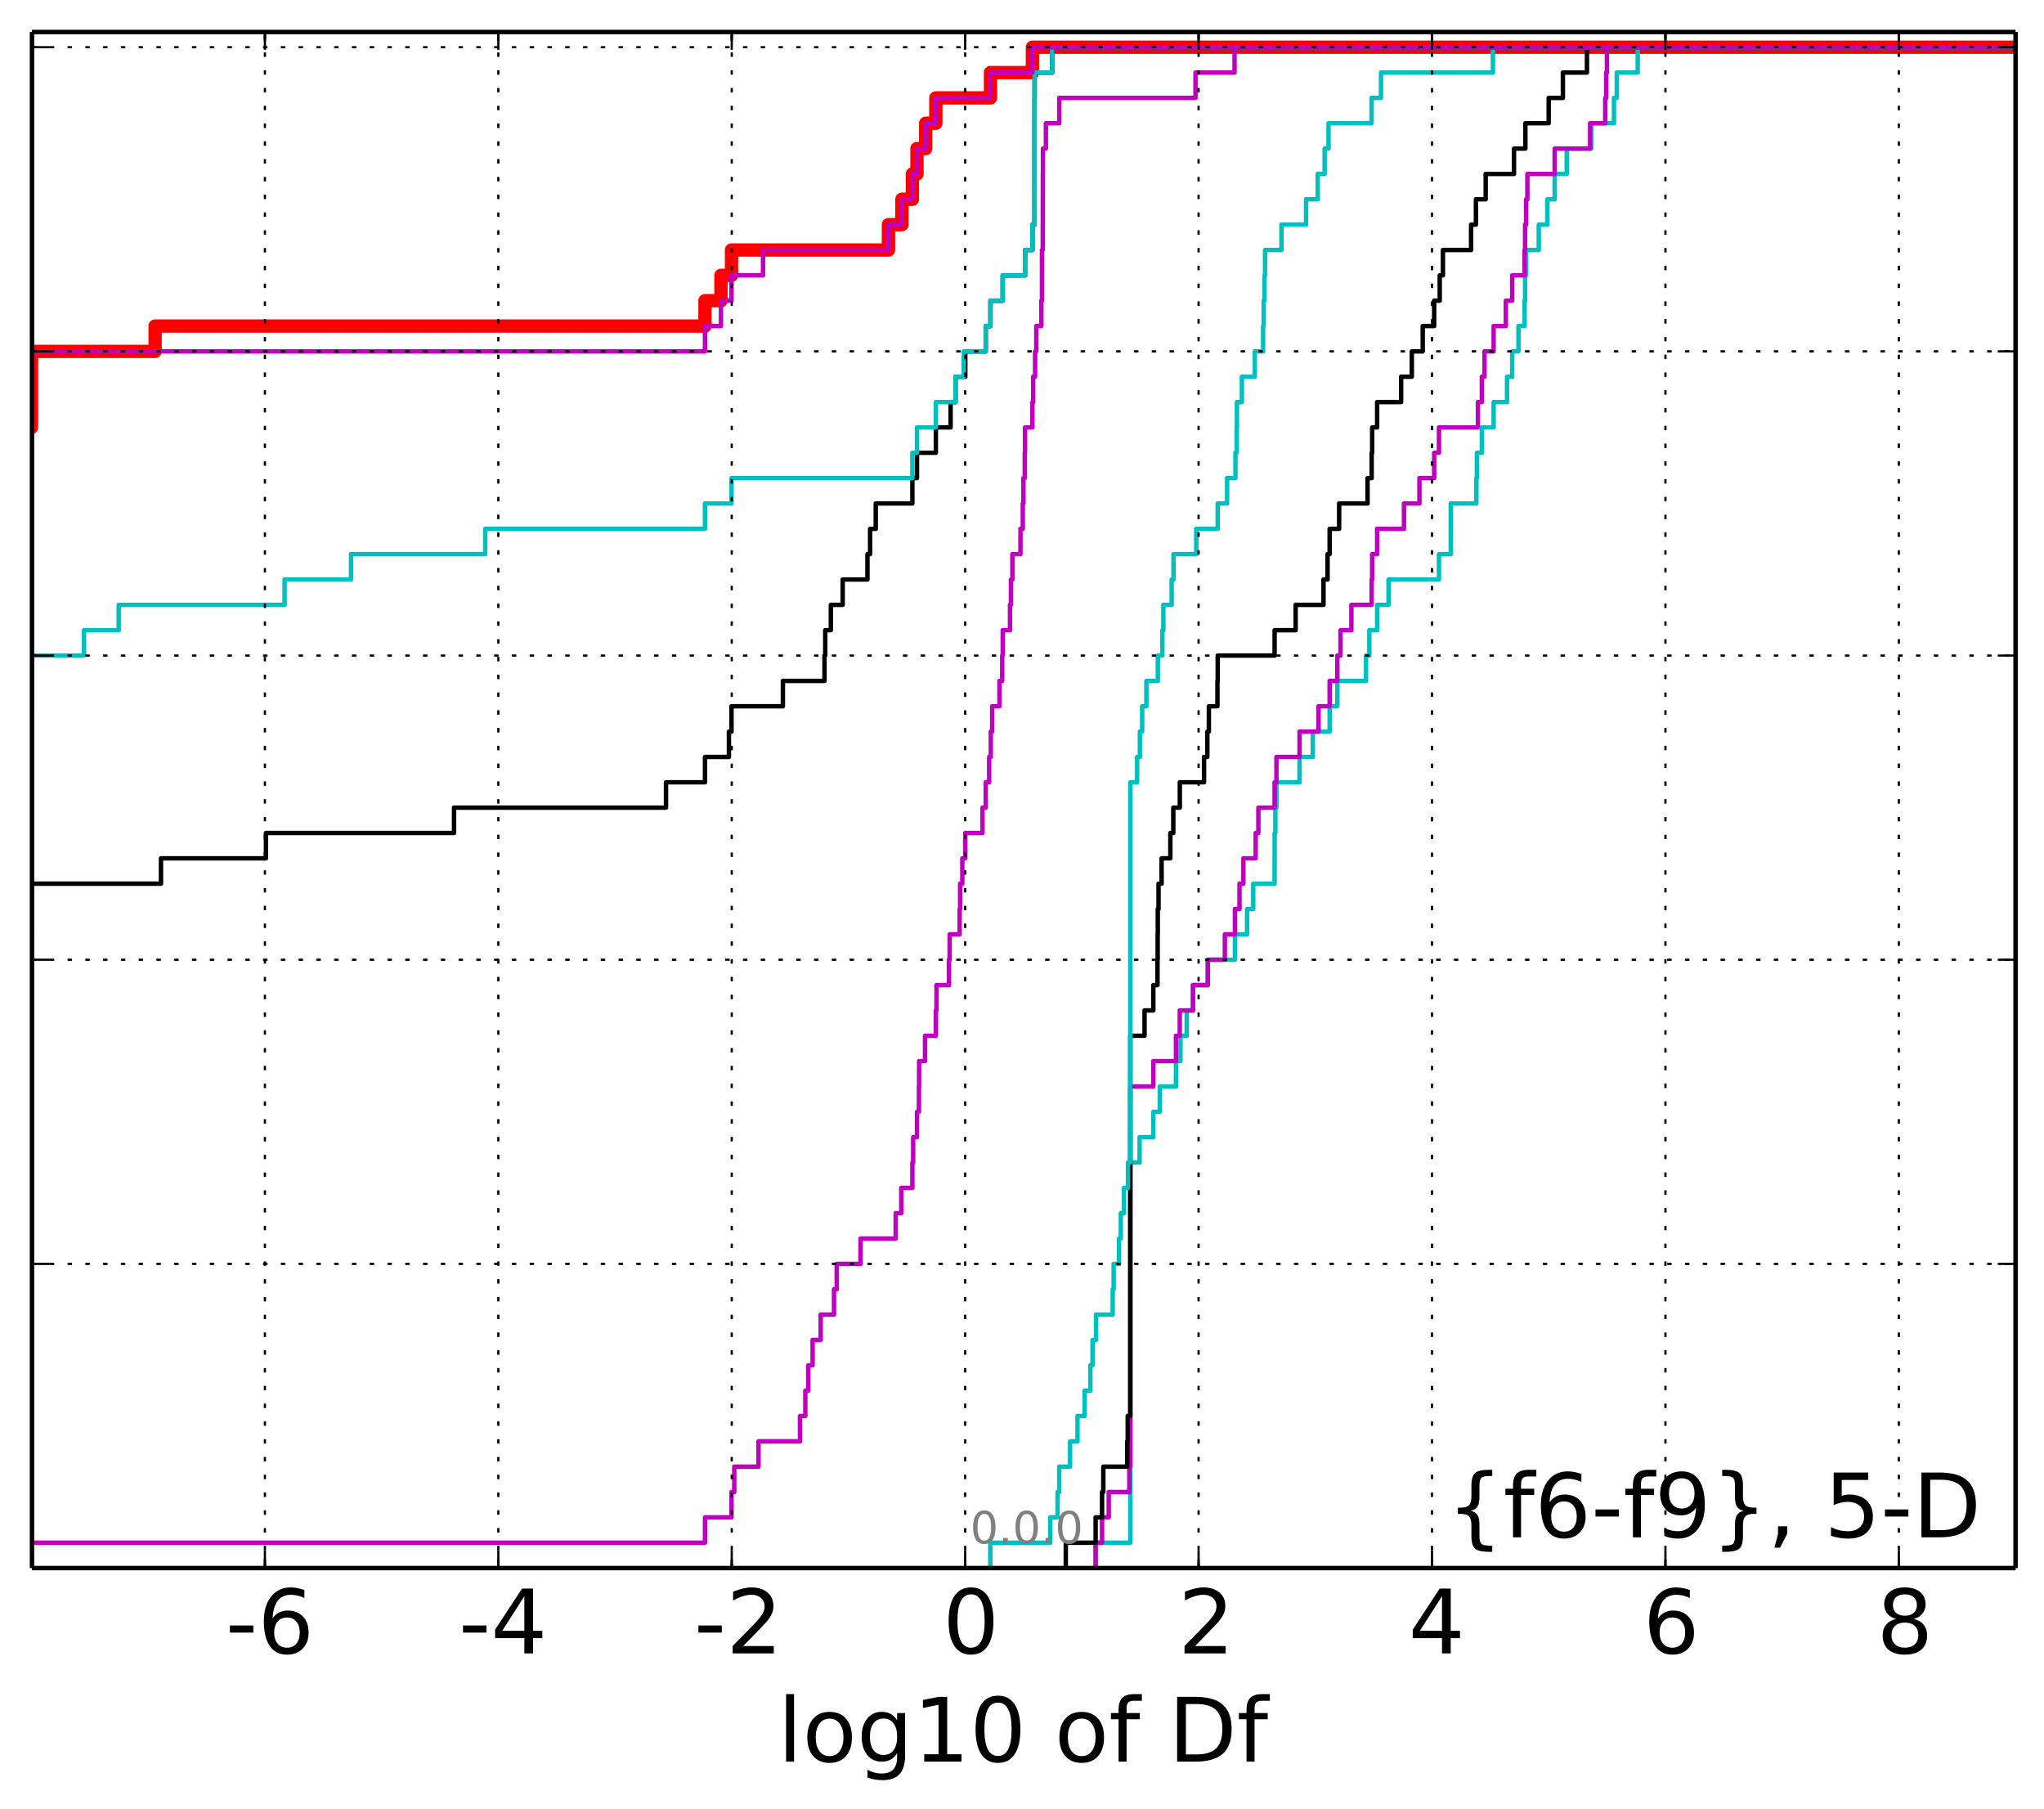 <?xml version="1.0" encoding="utf-8" standalone="no"?>
<!DOCTYPE svg PUBLIC "-//W3C//DTD SVG 1.1//EN"
  "http://www.w3.org/Graphics/SVG/1.1/DTD/svg11.dtd">
<!-- Created with matplotlib (http://matplotlib.org/) -->
<svg height="407pt" version="1.1" viewBox="0 0 460 407" width="460pt" xmlns="http://www.w3.org/2000/svg" xmlns:xlink="http://www.w3.org/1999/xlink">
 <defs>
  <style type="text/css">
*{stroke-linecap:butt;stroke-linejoin:round;}
  </style>
 </defs>
 <g id="figure_1">
  <g id="patch_1">
   <path d="
M0 407.712
L460.8 407.712
L460.8 0
L0 0
z
" style="fill:#ffffff;"/>
  </g>
  <g id="axes_1">
   <g id="patch_2">
    <path d="
M7.2 352.8
L453.6 352.8
L453.6 7.2
L7.2 7.2
z
" style="fill:#ffffff;"/>
   </g>
   <g id="line2d_1">
    <path clip-path="url(#p99b4b0da67)" d="
M-154.405 352.8
M-1 96.166
L7.087 96.166
L7.087 90.463
L7.087 90.463
L7.087 84.76
L7.087 84.76
L7.087 79.057
L34.908 79.057
L34.908 73.355
L158.658 73.355
L158.658 67.651
L162.252 67.651
L162.252 61.949
L164.627 61.949
L164.627 56.245
L199.948 56.245
L199.948 50.543
L202.973 50.543
L202.973 44.84
L205.332 44.84
L205.332 39.137
L206.368 39.137
L206.368 33.434
L208.325 33.434
L208.325 27.731
L210.611 27.731
L210.611 22.028
L222.906 22.028
L222.906 16.325
L232.345 16.325
L232.345 10.622
L232.345 10.622
L232.345 10.622
L453.6 10.622" style="fill:none;stroke:#ff0000;stroke-linecap:square;stroke-width:3.0;"/>
   </g>
   <g id="line2d_2">
    <path clip-path="url(#p99b4b0da67)" d="
M246.569 352.8
L246.569 347.097
L254.375 347.097
L254.375 341.394
L254.375 341.394
L254.375 335.691
L254.375 335.691
L254.375 329.988
L254.375 329.988
L254.375 324.285
L254.375 324.285
L254.375 318.582
L254.375 318.582
L254.375 312.879
L254.375 312.879
L254.375 307.176
L254.375 307.176
L254.375 301.473
L254.375 301.473
L254.375 295.77
L254.375 295.77
L254.375 290.067
L254.375 290.067
L254.375 284.364
L254.375 284.364
L254.375 278.661
L254.375 278.661
L254.375 272.958
L254.375 272.958
L254.375 267.255
L254.375 267.255
L254.375 261.552
L256.467 261.552
L256.467 255.85
L259.556 255.85
L259.556 250.147
L261.013 250.147
L261.013 244.444
L264.65 244.444
L264.65 238.741
L265.664 238.741
L265.664 233.038
L267.068 233.038
L267.068 227.335
L268.479 227.335
L268.479 221.632
L271.82 221.632
L271.82 215.929
L277.92 215.929
L277.92 210.226
L280.655 210.226
L280.655 204.523
L282.042 204.523
L282.042 198.82
L286.849 198.82
L286.849 193.117
L286.856 193.117
L286.856 187.414
L287.022 187.414
L287.022 181.711
L287.259 181.711
L287.259 176.008
L292.464 176.008
L292.464 170.305
L295.454 170.305
L295.454 164.602
L299.235 164.602
L299.235 158.899
L300.971 158.899
L300.971 153.196
L307.42 153.196
L307.42 147.493
L308.165 147.493
L308.165 141.79
L309.924 141.79
L309.924 136.087
L312.49 136.087
L312.49 130.384
L323.837 130.384
L323.837 124.681
L326.488 124.681
L326.488 118.978
L326.5 118.978
L326.5 113.275
L332.26 113.275
L332.26 107.572
L332.364 107.572
L332.364 101.869
L333.489 101.869
L333.489 96.166
L336.14 96.166
L336.14 90.463
L339.159 90.463
L339.159 84.76
L340.322 84.76
L340.322 79.057
L341.732 79.057
L341.732 73.355
L343.112 73.355
L343.112 67.651
L343.219 67.651
L343.219 61.949
L343.446 61.949
L343.446 56.245
L346.3 56.245
L346.3 50.543
L348.22 50.543
L348.22 44.84
L349.879 44.84
L349.879 39.137
L352.588 39.137
L352.588 33.434
L358.088 33.434
L358.088 27.731
L363.22 27.731
L363.22 22.028
L363.861 22.028
L363.861 16.325
L368.564 16.325
L368.564 10.622
L368.564 10.622
L368.564 10.622
L453.6 10.622" style="fill:none;stroke:#00bfbf;stroke-linecap:square;"/>
   </g>
   <g id="line2d_3">
    <path clip-path="url(#p99b4b0da67)" d="
M246.569 352.8
L246.569 347.097
L248.017 347.097
L248.017 341.394
L249.517 341.394
L249.517 335.691
L254.155 335.691
L254.155 329.988
L254.375 329.988
L254.375 324.285
L254.375 324.285
L254.375 318.582
L254.375 318.582
L254.375 312.879
L254.375 312.879
L254.375 307.176
L254.375 307.176
L254.375 301.473
L254.375 301.473
L254.375 295.77
L254.375 295.77
L254.375 290.067
L254.375 290.067
L254.375 284.364
L254.375 284.364
L254.375 278.661
L254.375 278.661
L254.375 272.958
L254.375 272.958
L254.375 267.255
L254.375 267.255
L254.375 261.552
L254.375 261.552
L254.375 255.85
L254.375 255.85
L254.375 250.147
L254.375 250.147
L254.375 244.444
L259.556 244.444
L259.556 238.741
L264.65 238.741
L264.65 233.038
L265.505 233.038
L265.505 227.335
L268.479 227.335
L268.479 221.632
L271.82 221.632
L271.82 215.929
L275.65 215.929
L275.65 210.226
L277.92 210.226
L277.92 204.523
L278.947 204.523
L278.947 198.82
L279.824 198.82
L279.824 193.117
L282.588 193.117
L282.588 187.414
L283.194 187.414
L283.194 181.711
L286.849 181.711
L286.849 176.008
L287.259 176.008
L287.259 170.305
L292.462 170.305
L292.462 164.602
L296.738 164.602
L296.738 158.899
L299.235 158.899
L299.235 153.196
L300.971 153.196
L300.971 147.493
L301.683 147.493
L301.683 141.79
L304.131 141.79
L304.131 136.087
L308.694 136.087
L308.694 130.384
L308.806 130.384
L308.806 124.681
L309.924 124.681
L309.924 118.978
L315.97 118.978
L315.97 113.275
L319.441 113.275
L319.441 107.572
L322.76 107.572
L322.76 101.869
L323.837 101.869
L323.837 96.166
L332.607 96.166
L332.607 90.463
L333.489 90.463
L333.489 84.76
L334.091 84.76
L334.091 79.057
L336.14 79.057
L336.14 73.355
L338.889 73.355
L338.889 67.651
L340.322 67.651
L340.322 61.949
L343.112 61.949
L343.112 56.245
L343.219 56.245
L343.219 50.543
L343.446 50.543
L343.446 44.84
L343.734 44.84
L343.734 39.137
L349.879 39.137
L349.879 33.434
L357.854 33.434
L357.854 27.731
L361.256 27.731
L361.256 22.028
L361.476 22.028
L361.476 16.325
L361.636 16.325
L361.636 10.622
L361.636 10.622
L361.636 10.622
L453.6 10.622" style="fill:none;stroke:#bf00bf;stroke-linecap:square;"/>
   </g>
   <g id="line2d_4">
    <path clip-path="url(#p99b4b0da67)" d="
M239.853 352.8
L239.853 347.097
L246.569 347.097
L246.569 341.394
L248.017 341.394
L248.017 335.691
L248.304 335.691
L248.304 329.988
L253.686 329.988
L253.686 324.285
L253.795 324.285
L253.795 318.582
L254.375 318.582
L254.375 312.879
L254.375 312.879
L254.375 307.176
L254.375 307.176
L254.375 301.473
L254.375 301.473
L254.375 295.77
L254.375 295.77
L254.375 290.067
L254.375 290.067
L254.375 284.364
L254.375 284.364
L254.375 278.661
L254.375 278.661
L254.375 272.958
L254.375 272.958
L254.375 267.255
L254.375 267.255
L254.375 261.552
L254.375 261.552
L254.375 255.85
L254.375 255.85
L254.375 250.147
L254.375 250.147
L254.375 244.444
L254.375 244.444
L254.375 238.741
L254.375 238.741
L254.375 233.038
L257.58 233.038
L257.58 227.335
L259.556 227.335
L259.556 221.632
L260.494 221.632
L260.494 215.929
L260.532 215.929
L260.532 210.226
L260.558 210.226
L260.558 204.523
L260.728 204.523
L260.728 198.82
L261.418 198.82
L261.418 193.117
L263.386 193.117
L263.386 187.414
L264.05 187.414
L264.05 181.711
L265.518 181.711
L265.518 176.008
L270.97 176.008
L270.97 170.305
L271.711 170.305
L271.711 164.602
L272.055 164.602
L272.055 158.899
L273.984 158.899
L273.984 153.196
L274.043 153.196
L274.043 147.493
L286.849 147.493
L286.849 141.79
L291.58 141.79
L291.58 136.087
L297.851 136.087
L297.851 130.384
L298.768 130.384
L298.768 124.681
L299.235 124.681
L299.235 118.978
L301.371 118.978
L301.371 113.275
L307.766 113.275
L307.766 107.572
L308.694 107.572
L308.694 101.869
L308.806 101.869
L308.806 96.166
L309.924 96.166
L309.924 90.463
L315.324 90.463
L315.324 84.76
L317.727 84.76
L317.727 79.057
L320.185 79.057
L320.185 73.355
L322.76 73.355
L322.76 67.651
L324.009 67.651
L324.009 61.949
L324.73 61.949
L324.73 56.245
L331.066 56.245
L331.066 50.543
L332.157 50.543
L332.157 44.84
L334.353 44.84
L334.353 39.137
L340.723 39.137
L340.723 33.434
L343.287 33.434
L343.287 27.731
L348.53 27.731
L348.53 22.028
L351.73 22.028
L351.73 16.325
L357.141 16.325
L357.141 10.622
L357.141 10.622
L357.141 10.622
L453.6 10.622" style="fill:none;stroke:#000000;stroke-linecap:square;"/>
   </g>
   <g id="line2d_5">
    <path clip-path="url(#p99b4b0da67)" d="
M222.866 352.8
L222.866 347.097
L236.355 347.097
L236.355 341.394
L238.005 341.394
L238.005 335.691
L238.383 335.691
L238.383 329.988
L240.818 329.988
L240.818 324.285
L242.488 324.285
L242.488 318.582
L244.088 318.582
L244.088 312.879
L245.389 312.879
L245.389 307.176
L245.876 307.176
L245.876 301.473
L246.66 301.473
L246.66 295.77
L250.415 295.77
L250.415 290.067
L250.624 290.067
L250.624 284.364
L251.826 284.364
L251.826 278.661
L252.24 278.661
L252.24 272.958
L252.955 272.958
L252.955 267.255
L253.857 267.255
L253.857 261.552
L254.375 261.552
L254.375 255.85
L254.375 255.85
L254.375 250.147
L254.375 250.147
L254.375 244.444
L254.375 244.444
L254.375 238.741
L254.375 238.741
L254.375 233.038
L254.375 233.038
L254.375 227.335
L254.375 227.335
L254.375 221.632
L254.375 221.632
L254.375 215.929
L254.375 215.929
L254.375 210.226
L254.375 210.226
L254.375 204.523
L254.375 204.523
L254.375 198.82
L254.375 198.82
L254.375 193.117
L254.375 193.117
L254.375 187.414
L254.375 187.414
L254.375 181.711
L254.375 181.711
L254.375 176.008
L255.91 176.008
L255.91 170.305
L256.528 170.305
L256.528 164.602
L257.047 164.602
L257.047 158.899
L257.997 158.899
L257.997 153.196
L260.567 153.196
L260.567 147.493
L261.598 147.493
L261.598 141.79
L261.814 141.79
L261.814 136.087
L263.683 136.087
L263.683 130.384
L264.096 130.384
L264.096 124.681
L269.219 124.681
L269.219 118.978
L274.043 118.978
L274.043 113.275
L276.159 113.275
L276.159 107.572
L278.042 107.572
L278.042 101.869
L278.308 101.869
L278.308 96.166
L278.368 96.166
L278.368 90.463
L279.484 90.463
L279.484 84.76
L282.4 84.76
L282.4 79.057
L284.267 79.057
L284.267 73.355
L284.394 73.355
L284.394 67.651
L284.578 67.651
L284.578 61.949
L284.697 61.949
L284.697 56.245
L288.393 56.245
L288.393 50.543
L293.931 50.543
L293.931 44.84
L296.56 44.84
L296.56 39.137
L298.106 39.137
L298.106 33.434
L298.987 33.434
L298.987 27.731
L308.674 27.731
L308.674 22.028
L310.798 22.028
L310.798 16.325
L335.982 16.325
L335.982 10.622
L335.982 10.622
L335.982 10.622
L453.6 10.622" style="fill:none;stroke:#00bfbf;stroke-linecap:square;"/>
   </g>
   <g id="line2d_6">
    <path clip-path="url(#p99b4b0da67)" d="
M-3.368 352.8
M-1 347.097
L158.658 347.097
L158.658 341.394
L164.627 341.394
L164.627 335.691
L165.248 335.691
L165.248 329.988
L170.7 329.988
L170.7 324.285
L180.032 324.285
L180.032 318.582
L181.244 318.582
L181.244 312.879
L181.905 312.879
L181.905 307.176
L182.875 307.176
L182.875 301.473
L184.694 301.473
L184.694 295.77
L187.694 295.77
L187.694 290.067
L188.304 290.067
L188.304 284.364
L193.662 284.364
L193.662 278.661
L201.576 278.661
L201.576 272.958
L202.835 272.958
L202.835 267.255
L205.332 267.255
L205.332 261.552
L205.513 261.552
L205.513 255.85
L206.368 255.85
L206.368 250.147
L206.803 250.147
L206.803 244.444
L206.841 244.444
L206.841 238.741
L208.177 238.741
L208.177 233.038
L210.611 233.038
L210.611 227.335
L210.758 227.335
L210.758 221.632
L213.569 221.632
L213.569 215.929
L213.714 215.929
L213.714 210.226
L215.967 210.226
L215.967 204.523
L216.068 204.523
L216.068 198.82
L216.574 198.82
L216.574 193.117
L217.238 193.117
L217.238 187.414
L221.114 187.414
L221.114 181.711
L221.837 181.711
L221.837 176.008
L222.609 176.008
L222.609 170.305
L222.975 170.305
L222.975 164.602
L223.293 164.602
L223.293 158.899
L224.925 158.899
L224.925 153.196
L225.55 153.196
L225.55 147.493
L225.666 147.493
L225.666 141.79
L227.3 141.79
L227.3 136.087
L227.508 136.087
L227.508 130.384
L227.838 130.384
L227.838 124.681
L229.655 124.681
L229.655 118.978
L230.178 118.978
L230.178 113.275
L230.322 113.275
L230.322 107.572
L230.622 107.572
L230.622 101.869
L230.689 101.869
L230.689 96.166
L232.345 96.166
L232.345 90.463
L232.522 90.463
L232.522 84.76
L232.946 84.76
L232.946 79.057
L233.219 79.057
L233.219 73.355
L234.363 73.355
L234.363 67.651
L234.49 67.651
L234.49 61.949
L234.493 61.949
L234.493 56.245
L234.672 56.245
L234.672 50.543
L234.685 50.543
L234.685 44.84
L234.689 44.84
L234.689 39.137
L234.717 39.137
L234.717 33.434
L235.376 33.434
L235.376 27.731
L238.394 27.731
L238.394 22.028
L269.042 22.028
L269.042 16.325
L277.835 16.325
L277.835 10.622
L277.835 10.622
L277.835 10.622
L453.6 10.622" style="fill:none;stroke:#bf00bf;stroke-linecap:square;"/>
   </g>
   <g id="line2d_7">
    <path clip-path="url(#p99b4b0da67)" d="
M-154.405 352.8
M-1 210.226
L7.087 210.226
L7.087 204.523
L7.087 204.523
L7.087 198.82
L36.23 198.82
L36.23 193.117
L59.851 193.117
L59.851 187.414
L102.181 187.414
L102.181 181.711
L149.884 181.711
L149.884 176.008
L158.658 176.008
L158.658 170.305
L164.045 170.305
L164.045 164.602
L164.627 164.602
L164.627 158.899
L176.188 158.899
L176.188 153.196
L185.551 153.196
L185.551 147.493
L185.72 147.493
L185.72 141.79
L186.982 141.79
L186.982 136.087
L189.641 136.087
L189.641 130.384
L195.22 130.384
L195.22 124.681
L195.813 124.681
L195.813 118.978
L197.088 118.978
L197.088 113.275
L205.332 113.275
L205.332 107.572
L206.368 107.572
L206.368 101.869
L210.611 101.869
L210.611 96.166
L213.934 96.166
L213.934 90.463
L215.032 90.463
L215.032 84.76
L217.238 84.76
L217.238 79.057
L221.837 79.057
L221.837 73.355
L222.906 73.355
L222.906 67.651
L225.666 67.651
L225.666 61.949
L230.689 61.949
L230.689 56.245
L232.345 56.245
L232.345 50.543
L232.825 50.543
L232.825 44.84
L232.825 44.84
L232.825 39.137
L232.825 39.137
L232.825 33.434
L232.825 33.434
L232.825 27.731
L232.83 27.731
L232.83 22.028
L232.855 22.028
L232.855 16.325
L236.781 16.325
L236.781 10.622
L236.781 10.622
L236.781 10.622
L453.6 10.622" style="fill:none;stroke:#000000;stroke-linecap:square;"/>
   </g>
   <g id="line2d_8">
    <path clip-path="url(#p99b4b0da67)" d="
M-154.405 352.8
M-1 158.899
L7.087 158.899
L7.087 153.196
L7.087 153.196
L7.087 147.493
L18.911 147.493
L18.911 141.79
L26.714 141.79
L26.714 136.087
L64.045 136.087
L64.045 130.384
L79 130.384
L79 124.681
L109.202 124.681
L109.202 118.978
L158.658 118.978
L158.658 113.275
L164.627 113.275
L164.627 107.572
L205.332 107.572
L205.332 101.869
L206.368 101.869
L206.368 96.166
L210.611 96.166
L210.611 90.463
L215.032 90.463
L215.032 84.76
L216.891 84.76
L216.891 79.057
L221.837 79.057
L221.837 73.355
L222.906 73.355
L222.906 67.651
L225.666 67.651
L225.666 61.949
L230.689 61.949
L230.689 56.245
L232.345 56.245
L232.345 50.543
L232.825 50.543
L232.825 44.84
L232.825 44.84
L232.825 39.137
L232.825 39.137
L232.825 33.434
L232.825 33.434
L232.825 27.731
L232.825 27.731
L232.825 22.028
L232.825 22.028
L232.825 16.325
L236.781 16.325
L236.781 10.622
L236.781 10.622
L236.781 10.622
L453.6 10.622" style="fill:none;stroke:#00bfbf;stroke-linecap:square;"/>
   </g>
   <g id="line2d_9">
    <path clip-path="url(#p99b4b0da67)" d="
M-154.405 352.8
M-1 96.166
L7.087 96.166
L7.087 90.463
L7.087 90.463
L7.087 84.76
L7.087 84.76
L7.087 79.057
L158.658 79.057
L158.658 73.355
L162.252 73.355
L162.252 67.651
L164.627 67.651
L164.627 61.949
L171.717 61.949
L171.717 56.245
L199.948 56.245
L199.948 50.543
L202.973 50.543
L202.973 44.84
L205.332 44.84
L205.332 39.137
L206.368 39.137
L206.368 33.434
L208.325 33.434
L208.325 27.731
L210.611 27.731
L210.611 22.028
L222.906 22.028
L222.906 16.325
L232.345 16.325
L232.345 10.622
L232.345 10.622
L232.345 10.622
L453.6 10.622" style="fill:none;stroke:#bf00bf;stroke-linecap:square;"/>
   </g>
   <g id="matplotlib.axis_1">
    <g id="xtick_1"/>
    <g id="xtick_2">
     <g id="line2d_10">
      <path clip-path="url(#p99b4b0da67)" d="
M59.617 352.8
L59.617 7.2" style="fill:none;stroke:#000000;stroke-dasharray:1,3;stroke-dashoffset:0.0;stroke-width:0.5;"/>
     </g>
     <g id="line2d_11">
      <defs>
       <path d="
M0 0
L0 -4" id="m93b0483c22" style="stroke:#000000;stroke-width:0.5;"/>
      </defs>
      <g>
       <use style="stroke:#000000;stroke-width:0.5;" x="59.617" xlink:href="#m93b0483c22" y="352.8"/>
      </g>
     </g>
     <g id="line2d_12">
      <defs>
       <path d="
M0 0
L0 4" id="m741efc42ff" style="stroke:#000000;stroke-width:0.5;"/>
      </defs>
      <g>
       <use style="stroke:#000000;stroke-width:0.5;" x="59.617" xlink:href="#m741efc42ff" y="7.2"/>
      </g>
     </g>
     <g id="text_1">
      <!-- -6 -->
      <defs>
       <path d="
M33.016 40.375
Q26.375 40.375 22.484 35.828
Q18.609 31.297 18.609 23.391
Q18.609 15.531 22.484 10.953
Q26.375 6.391 33.016 6.391
Q39.656 6.391 43.531 10.953
Q47.406 15.531 47.406 23.391
Q47.406 31.297 43.531 35.828
Q39.656 40.375 33.016 40.375
M52.594 71.297
L52.594 62.312
Q48.875 64.062 45.094 64.984
Q41.312 65.922 37.594 65.922
Q27.828 65.922 22.672 59.328
Q17.531 52.734 16.797 39.406
Q19.672 43.656 24.016 45.922
Q28.375 48.188 33.594 48.188
Q44.578 48.188 50.953 41.516
Q57.328 34.859 57.328 23.391
Q57.328 12.156 50.688 5.359
Q44.047 -1.422 33.016 -1.422
Q20.359 -1.422 13.672 8.266
Q6.984 17.969 6.984 36.375
Q6.984 53.656 15.188 63.938
Q23.391 74.219 37.203 74.219
Q40.922 74.219 44.703 73.484
Q48.484 72.75 52.594 71.297" id="BitstreamVeraSans-Roman-36"/>
       <path d="
M4.891 31.391
L31.203 31.391
L31.203 23.391
L4.891 23.391
z
" id="BitstreamVeraSans-Roman-2d"/>
      </defs>
      <g transform="translate(50.766 371.997)scale(0.2 -0.2)">
       <use xlink:href="#BitstreamVeraSans-Roman-2d"/>
       <use x="36.084" xlink:href="#BitstreamVeraSans-Roman-36"/>
      </g>
     </g>
    </g>
    <g id="xtick_3">
     <g id="line2d_13">
      <path clip-path="url(#p99b4b0da67)" d="
M112.148 352.8
L112.148 7.2" style="fill:none;stroke:#000000;stroke-dasharray:1,3;stroke-dashoffset:0.0;stroke-width:0.5;"/>
     </g>
     <g id="line2d_14">
      <g>
       <use style="stroke:#000000;stroke-width:0.5;" x="112.148" xlink:href="#m93b0483c22" y="352.8"/>
      </g>
     </g>
     <g id="line2d_15">
      <g>
       <use style="stroke:#000000;stroke-width:0.5;" x="112.148" xlink:href="#m741efc42ff" y="7.2"/>
      </g>
     </g>
     <g id="text_2">
      <!-- -4 -->
      <defs>
       <path d="
M37.797 64.312
L12.891 25.391
L37.797 25.391
z

M35.203 72.906
L47.609 72.906
L47.609 25.391
L58.016 25.391
L58.016 17.188
L47.609 17.188
L47.609 0
L37.797 0
L37.797 17.188
L4.891 17.188
L4.891 26.703
z
" id="BitstreamVeraSans-Roman-34"/>
      </defs>
      <g transform="translate(103.228 371.997)scale(0.2 -0.2)">
       <use xlink:href="#BitstreamVeraSans-Roman-2d"/>
       <use x="36.084" xlink:href="#BitstreamVeraSans-Roman-34"/>
      </g>
     </g>
    </g>
    <g id="xtick_4">
     <g id="line2d_16">
      <path clip-path="url(#p99b4b0da67)" d="
M164.679 352.8
L164.679 7.2" style="fill:none;stroke:#000000;stroke-dasharray:1,3;stroke-dashoffset:0.0;stroke-width:0.5;"/>
     </g>
     <g id="line2d_17">
      <g>
       <use style="stroke:#000000;stroke-width:0.5;" x="164.679" xlink:href="#m93b0483c22" y="352.8"/>
      </g>
     </g>
     <g id="line2d_18">
      <g>
       <use style="stroke:#000000;stroke-width:0.5;" x="164.679" xlink:href="#m741efc42ff" y="7.2"/>
      </g>
     </g>
     <g id="text_3">
      <!-- -2 -->
      <defs>
       <path d="
M19.188 8.297
L53.609 8.297
L53.609 0
L7.328 0
L7.328 8.297
Q12.938 14.109 22.625 23.891
Q32.328 33.688 34.812 36.531
Q39.547 41.844 41.422 45.531
Q43.312 49.219 43.312 52.781
Q43.312 58.594 39.234 62.25
Q35.156 65.922 28.609 65.922
Q23.969 65.922 18.812 64.312
Q13.672 62.703 7.812 59.422
L7.812 69.391
Q13.766 71.781 18.938 73
Q24.125 74.219 28.422 74.219
Q39.75 74.219 46.484 68.547
Q53.219 62.891 53.219 53.422
Q53.219 48.922 51.531 44.891
Q49.859 40.875 45.406 35.406
Q44.188 33.984 37.641 27.219
Q31.109 20.453 19.188 8.297" id="BitstreamVeraSans-Roman-32"/>
      </defs>
      <g transform="translate(156.2 371.997)scale(0.2 -0.2)">
       <use xlink:href="#BitstreamVeraSans-Roman-2d"/>
       <use x="36.084" xlink:href="#BitstreamVeraSans-Roman-32"/>
      </g>
     </g>
    </g>
    <g id="xtick_5">
     <g id="line2d_19">
      <path clip-path="url(#p99b4b0da67)" d="
M217.21 352.8
L217.21 7.2" style="fill:none;stroke:#000000;stroke-dasharray:1,3;stroke-dashoffset:0.0;stroke-width:0.5;"/>
     </g>
     <g id="line2d_20">
      <g>
       <use style="stroke:#000000;stroke-width:0.5;" x="217.21" xlink:href="#m93b0483c22" y="352.8"/>
      </g>
     </g>
     <g id="line2d_21">
      <g>
       <use style="stroke:#000000;stroke-width:0.5;" x="217.21" xlink:href="#m741efc42ff" y="7.2"/>
      </g>
     </g>
     <g id="text_4">
      <!-- 0 -->
      <defs>
       <path d="
M31.781 66.406
Q24.172 66.406 20.328 58.906
Q16.5 51.422 16.5 36.375
Q16.5 21.391 20.328 13.891
Q24.172 6.391 31.781 6.391
Q39.453 6.391 43.281 13.891
Q47.125 21.391 47.125 36.375
Q47.125 51.422 43.281 58.906
Q39.453 66.406 31.781 66.406
M31.781 74.219
Q44.047 74.219 50.516 64.516
Q56.984 54.828 56.984 36.375
Q56.984 17.969 50.516 8.266
Q44.047 -1.422 31.781 -1.422
Q19.531 -1.422 13.062 8.266
Q6.594 17.969 6.594 36.375
Q6.594 54.828 13.062 64.516
Q19.531 74.219 31.781 74.219" id="BitstreamVeraSans-Roman-30"/>
      </defs>
      <g transform="translate(212.171 371.997)scale(0.2 -0.2)">
       <use xlink:href="#BitstreamVeraSans-Roman-30"/>
      </g>
     </g>
    </g>
    <g id="xtick_6">
     <g id="line2d_22">
      <path clip-path="url(#p99b4b0da67)" d="
M269.741 352.8
L269.741 7.2" style="fill:none;stroke:#000000;stroke-dasharray:1,3;stroke-dashoffset:0.0;stroke-width:0.5;"/>
     </g>
     <g id="line2d_23">
      <g>
       <use style="stroke:#000000;stroke-width:0.5;" x="269.741" xlink:href="#m93b0483c22" y="352.8"/>
      </g>
     </g>
     <g id="line2d_24">
      <g>
       <use style="stroke:#000000;stroke-width:0.5;" x="269.741" xlink:href="#m741efc42ff" y="7.2"/>
      </g>
     </g>
     <g id="text_5">
      <!-- 2 -->
      <g transform="translate(265.113 371.997)scale(0.2 -0.2)">
       <use xlink:href="#BitstreamVeraSans-Roman-32"/>
      </g>
     </g>
    </g>
    <g id="xtick_7">
     <g id="line2d_25">
      <path clip-path="url(#p99b4b0da67)" d="
M322.272 352.8
L322.272 7.2" style="fill:none;stroke:#000000;stroke-dasharray:1,3;stroke-dashoffset:0.0;stroke-width:0.5;"/>
     </g>
     <g id="line2d_26">
      <g>
       <use style="stroke:#000000;stroke-width:0.5;" x="322.272" xlink:href="#m93b0483c22" y="352.8"/>
      </g>
     </g>
     <g id="line2d_27">
      <g>
       <use style="stroke:#000000;stroke-width:0.5;" x="322.272" xlink:href="#m741efc42ff" y="7.2"/>
      </g>
     </g>
     <g id="text_6">
      <!-- 4 -->
      <g transform="translate(316.96 371.997)scale(0.2 -0.2)">
       <use xlink:href="#BitstreamVeraSans-Roman-34"/>
      </g>
     </g>
    </g>
    <g id="xtick_8">
     <g id="line2d_28">
      <path clip-path="url(#p99b4b0da67)" d="
M374.803 352.8
L374.803 7.2" style="fill:none;stroke:#000000;stroke-dasharray:1,3;stroke-dashoffset:0.0;stroke-width:0.5;"/>
     </g>
     <g id="line2d_29">
      <g>
       <use style="stroke:#000000;stroke-width:0.5;" x="374.803" xlink:href="#m93b0483c22" y="352.8"/>
      </g>
     </g>
     <g id="line2d_30">
      <g>
       <use style="stroke:#000000;stroke-width:0.5;" x="374.803" xlink:href="#m741efc42ff" y="7.2"/>
      </g>
     </g>
     <g id="text_7">
      <!-- 6 -->
      <g transform="translate(369.769 371.997)scale(0.2 -0.2)">
       <use xlink:href="#BitstreamVeraSans-Roman-36"/>
      </g>
     </g>
    </g>
    <g id="xtick_9">
     <g id="line2d_31">
      <path clip-path="url(#p99b4b0da67)" d="
M427.334 352.8
L427.334 7.2" style="fill:none;stroke:#000000;stroke-dasharray:1,3;stroke-dashoffset:0.0;stroke-width:0.5;"/>
     </g>
     <g id="line2d_32">
      <g>
       <use style="stroke:#000000;stroke-width:0.5;" x="427.334" xlink:href="#m93b0483c22" y="352.8"/>
      </g>
     </g>
     <g id="line2d_33">
      <g>
       <use style="stroke:#000000;stroke-width:0.5;" x="427.334" xlink:href="#m741efc42ff" y="7.2"/>
      </g>
     </g>
     <g id="text_8">
      <!-- 8 -->
      <defs>
       <path d="
M31.781 34.625
Q24.75 34.625 20.719 30.859
Q16.703 27.094 16.703 20.516
Q16.703 13.922 20.719 10.156
Q24.75 6.391 31.781 6.391
Q38.812 6.391 42.859 10.172
Q46.922 13.969 46.922 20.516
Q46.922 27.094 42.891 30.859
Q38.875 34.625 31.781 34.625
M21.922 38.812
Q15.578 40.375 12.031 44.719
Q8.5 49.078 8.5 55.328
Q8.5 64.062 14.719 69.141
Q20.953 74.219 31.781 74.219
Q42.672 74.219 48.875 69.141
Q55.078 64.062 55.078 55.328
Q55.078 49.078 51.531 44.719
Q48 40.375 41.703 38.812
Q48.828 37.156 52.797 32.312
Q56.781 27.484 56.781 20.516
Q56.781 9.906 50.312 4.234
Q43.844 -1.422 31.781 -1.422
Q19.734 -1.422 13.25 4.234
Q6.781 9.906 6.781 20.516
Q6.781 27.484 10.781 32.312
Q14.797 37.156 21.922 38.812
M18.312 54.391
Q18.312 48.734 21.844 45.562
Q25.391 42.391 31.781 42.391
Q38.141 42.391 41.719 45.562
Q45.312 48.734 45.312 54.391
Q45.312 60.062 41.719 63.234
Q38.141 66.406 31.781 66.406
Q25.391 66.406 21.844 63.234
Q18.312 60.062 18.312 54.391" id="BitstreamVeraSans-Roman-38"/>
      </defs>
      <g transform="translate(422.334 371.997)scale(0.2 -0.2)">
       <use xlink:href="#BitstreamVeraSans-Roman-38"/>
      </g>
     </g>
    </g>
    <g id="xtick_10"/>
    <g id="xtick_11">
     <g id="line2d_34">
      <defs>
       <path d="
M0 0
L0 -2" id="m177f7580d0" style="stroke:#000000;stroke-width:0.5;"/>
      </defs>
      <g>
       <use style="stroke:#000000;stroke-width:0.5;" x="59.617" xlink:href="#m177f7580d0" y="352.8"/>
      </g>
     </g>
     <g id="line2d_35">
      <defs>
       <path d="
M0 0
L0 2" id="m5284c7e2a0" style="stroke:#000000;stroke-width:0.5;"/>
      </defs>
      <g>
       <use style="stroke:#000000;stroke-width:0.5;" x="59.617" xlink:href="#m5284c7e2a0" y="7.2"/>
      </g>
     </g>
    </g>
    <g id="xtick_12">
     <g id="line2d_36">
      <g>
       <use style="stroke:#000000;stroke-width:0.5;" x="112.148" xlink:href="#m177f7580d0" y="352.8"/>
      </g>
     </g>
     <g id="line2d_37">
      <g>
       <use style="stroke:#000000;stroke-width:0.5;" x="112.148" xlink:href="#m5284c7e2a0" y="7.2"/>
      </g>
     </g>
    </g>
    <g id="xtick_13">
     <g id="line2d_38">
      <g>
       <use style="stroke:#000000;stroke-width:0.5;" x="164.679" xlink:href="#m177f7580d0" y="352.8"/>
      </g>
     </g>
     <g id="line2d_39">
      <g>
       <use style="stroke:#000000;stroke-width:0.5;" x="164.679" xlink:href="#m5284c7e2a0" y="7.2"/>
      </g>
     </g>
    </g>
    <g id="xtick_14">
     <g id="line2d_40">
      <g>
       <use style="stroke:#000000;stroke-width:0.5;" x="217.21" xlink:href="#m177f7580d0" y="352.8"/>
      </g>
     </g>
     <g id="line2d_41">
      <g>
       <use style="stroke:#000000;stroke-width:0.5;" x="217.21" xlink:href="#m5284c7e2a0" y="7.2"/>
      </g>
     </g>
    </g>
    <g id="xtick_15">
     <g id="line2d_42">
      <g>
       <use style="stroke:#000000;stroke-width:0.5;" x="269.741" xlink:href="#m177f7580d0" y="352.8"/>
      </g>
     </g>
     <g id="line2d_43">
      <g>
       <use style="stroke:#000000;stroke-width:0.5;" x="269.741" xlink:href="#m5284c7e2a0" y="7.2"/>
      </g>
     </g>
    </g>
    <g id="xtick_16">
     <g id="line2d_44">
      <g>
       <use style="stroke:#000000;stroke-width:0.5;" x="322.272" xlink:href="#m177f7580d0" y="352.8"/>
      </g>
     </g>
     <g id="line2d_45">
      <g>
       <use style="stroke:#000000;stroke-width:0.5;" x="322.272" xlink:href="#m5284c7e2a0" y="7.2"/>
      </g>
     </g>
    </g>
    <g id="xtick_17">
     <g id="line2d_46">
      <g>
       <use style="stroke:#000000;stroke-width:0.5;" x="374.803" xlink:href="#m177f7580d0" y="352.8"/>
      </g>
     </g>
     <g id="line2d_47">
      <g>
       <use style="stroke:#000000;stroke-width:0.5;" x="374.803" xlink:href="#m5284c7e2a0" y="7.2"/>
      </g>
     </g>
    </g>
    <g id="xtick_18">
     <g id="line2d_48">
      <g>
       <use style="stroke:#000000;stroke-width:0.5;" x="427.334" xlink:href="#m177f7580d0" y="352.8"/>
      </g>
     </g>
     <g id="line2d_49">
      <g>
       <use style="stroke:#000000;stroke-width:0.5;" x="427.334" xlink:href="#m5284c7e2a0" y="7.2"/>
      </g>
     </g>
    </g>
    <g id="text_9">
     <!-- log10 of Df -->
     <defs>
      <path id="BitstreamVeraSans-Roman-20"/>
      <path d="
M12.406 8.297
L28.516 8.297
L28.516 63.922
L10.984 60.406
L10.984 69.391
L28.422 72.906
L38.281 72.906
L38.281 8.297
L54.391 8.297
L54.391 0
L12.406 0
z
" id="BitstreamVeraSans-Roman-31"/>
      <path d="
M30.609 48.391
Q23.391 48.391 19.188 42.75
Q14.984 37.109 14.984 27.297
Q14.984 17.484 19.156 11.844
Q23.344 6.203 30.609 6.203
Q37.797 6.203 41.984 11.859
Q46.188 17.531 46.188 27.297
Q46.188 37.016 41.984 42.703
Q37.797 48.391 30.609 48.391
M30.609 56
Q42.328 56 49.016 48.375
Q55.719 40.766 55.719 27.297
Q55.719 13.875 49.016 6.219
Q42.328 -1.422 30.609 -1.422
Q18.844 -1.422 12.172 6.219
Q5.516 13.875 5.516 27.297
Q5.516 40.766 12.172 48.375
Q18.844 56 30.609 56" id="BitstreamVeraSans-Roman-6f"/>
      <path d="
M9.422 75.984
L18.406 75.984
L18.406 0
L9.422 0
z
" id="BitstreamVeraSans-Roman-6c"/>
      <path d="
M19.672 64.797
L19.672 8.109
L31.594 8.109
Q46.688 8.109 53.688 14.938
Q60.688 21.781 60.688 36.531
Q60.688 51.172 53.688 57.984
Q46.688 64.797 31.594 64.797
z

M9.812 72.906
L30.078 72.906
Q51.266 72.906 61.172 64.094
Q71.094 55.281 71.094 36.531
Q71.094 17.672 61.125 8.828
Q51.172 0 30.078 0
L9.812 0
z
" id="BitstreamVeraSans-Roman-44"/>
      <path d="
M45.406 27.984
Q45.406 37.75 41.375 43.109
Q37.359 48.484 30.078 48.484
Q22.859 48.484 18.828 43.109
Q14.797 37.75 14.797 27.984
Q14.797 18.266 18.828 12.891
Q22.859 7.516 30.078 7.516
Q37.359 7.516 41.375 12.891
Q45.406 18.266 45.406 27.984
M54.391 6.781
Q54.391 -7.172 48.188 -13.984
Q42 -20.797 29.203 -20.797
Q24.469 -20.797 20.266 -20.094
Q16.062 -19.391 12.109 -17.922
L12.109 -9.188
Q16.062 -11.328 19.922 -12.344
Q23.781 -13.375 27.781 -13.375
Q36.625 -13.375 41.016 -8.766
Q45.406 -4.156 45.406 5.172
L45.406 9.625
Q42.625 4.781 38.281 2.391
Q33.938 0 27.875 0
Q17.828 0 11.672 7.656
Q5.516 15.328 5.516 27.984
Q5.516 40.672 11.672 48.328
Q17.828 56 27.875 56
Q33.938 56 38.281 53.609
Q42.625 51.219 45.406 46.391
L45.406 54.688
L54.391 54.688
z
" id="BitstreamVeraSans-Roman-67"/>
      <path d="
M37.109 75.984
L37.109 68.5
L28.516 68.5
Q23.688 68.5 21.797 66.547
Q19.922 64.594 19.922 59.516
L19.922 54.688
L34.719 54.688
L34.719 47.703
L19.922 47.703
L19.922 0
L10.891 0
L10.891 47.703
L2.297 47.703
L2.297 54.688
L10.891 54.688
L10.891 58.5
Q10.891 67.625 15.141 71.797
Q19.391 75.984 28.609 75.984
z
" id="BitstreamVeraSans-Roman-66"/>
     </defs>
     <g transform="translate(175.023 396.353)scale(0.2 -0.2)">
      <use xlink:href="#BitstreamVeraSans-Roman-6c"/>
      <use x="27.783" xlink:href="#BitstreamVeraSans-Roman-6f"/>
      <use x="88.965" xlink:href="#BitstreamVeraSans-Roman-67"/>
      <use x="152.441" xlink:href="#BitstreamVeraSans-Roman-31"/>
      <use x="216.064" xlink:href="#BitstreamVeraSans-Roman-30"/>
      <use x="279.688" xlink:href="#BitstreamVeraSans-Roman-20"/>
      <use x="311.475" xlink:href="#BitstreamVeraSans-Roman-6f"/>
      <use x="372.656" xlink:href="#BitstreamVeraSans-Roman-66"/>
      <use x="407.861" xlink:href="#BitstreamVeraSans-Roman-20"/>
      <use x="439.648" xlink:href="#BitstreamVeraSans-Roman-44"/>
      <use x="516.65" xlink:href="#BitstreamVeraSans-Roman-66"/>
     </g>
    </g>
   </g>
   <g id="matplotlib.axis_2">
    <g id="ytick_1">
     <g id="line2d_50">
      <path clip-path="url(#p99b4b0da67)" d="
M7.2 352.8
L453.6 352.8" style="fill:none;stroke:#000000;stroke-dasharray:1,3;stroke-dashoffset:0.0;stroke-width:0.5;"/>
     </g>
     <g id="line2d_51">
      <defs>
       <path d="
M0 0
L4 0" id="m728421d6d4" style="stroke:#000000;stroke-width:0.5;"/>
      </defs>
      <g>
       <use style="stroke:#000000;stroke-width:0.5;" x="7.2" xlink:href="#m728421d6d4" y="352.8"/>
      </g>
     </g>
     <g id="line2d_52">
      <defs>
       <path d="
M0 0
L-4 0" id="mcb0005524f" style="stroke:#000000;stroke-width:0.5;"/>
      </defs>
      <g>
       <use style="stroke:#000000;stroke-width:0.5;" x="453.6" xlink:href="#mcb0005524f" y="352.8"/>
      </g>
     </g>
    </g>
    <g id="ytick_2">
     <g id="line2d_53">
      <path clip-path="url(#p99b4b0da67)" d="
M7.2 284.364
L453.6 284.364" style="fill:none;stroke:#000000;stroke-dasharray:1,3;stroke-dashoffset:0.0;stroke-width:0.5;"/>
     </g>
     <g id="line2d_54">
      <g>
       <use style="stroke:#000000;stroke-width:0.5;" x="7.2" xlink:href="#m728421d6d4" y="284.364"/>
      </g>
     </g>
     <g id="line2d_55">
      <g>
       <use style="stroke:#000000;stroke-width:0.5;" x="453.6" xlink:href="#mcb0005524f" y="284.364"/>
      </g>
     </g>
    </g>
    <g id="ytick_3">
     <g id="line2d_56">
      <path clip-path="url(#p99b4b0da67)" d="
M7.2 215.929
L453.6 215.929" style="fill:none;stroke:#000000;stroke-dasharray:1,3;stroke-dashoffset:0.0;stroke-width:0.5;"/>
     </g>
     <g id="line2d_57">
      <g>
       <use style="stroke:#000000;stroke-width:0.5;" x="7.2" xlink:href="#m728421d6d4" y="215.929"/>
      </g>
     </g>
     <g id="line2d_58">
      <g>
       <use style="stroke:#000000;stroke-width:0.5;" x="453.6" xlink:href="#mcb0005524f" y="215.929"/>
      </g>
     </g>
    </g>
    <g id="ytick_4">
     <g id="line2d_59">
      <path clip-path="url(#p99b4b0da67)" d="
M7.2 147.493
L453.6 147.493" style="fill:none;stroke:#000000;stroke-dasharray:1,3;stroke-dashoffset:0.0;stroke-width:0.5;"/>
     </g>
     <g id="line2d_60">
      <g>
       <use style="stroke:#000000;stroke-width:0.5;" x="7.2" xlink:href="#m728421d6d4" y="147.493"/>
      </g>
     </g>
     <g id="line2d_61">
      <g>
       <use style="stroke:#000000;stroke-width:0.5;" x="453.6" xlink:href="#mcb0005524f" y="147.493"/>
      </g>
     </g>
    </g>
    <g id="ytick_5">
     <g id="line2d_62">
      <path clip-path="url(#p99b4b0da67)" d="
M7.2 79.057
L453.6 79.057" style="fill:none;stroke:#000000;stroke-dasharray:1,3;stroke-dashoffset:0.0;stroke-width:0.5;"/>
     </g>
     <g id="line2d_63">
      <g>
       <use style="stroke:#000000;stroke-width:0.5;" x="7.2" xlink:href="#m728421d6d4" y="79.057"/>
      </g>
     </g>
     <g id="line2d_64">
      <g>
       <use style="stroke:#000000;stroke-width:0.5;" x="453.6" xlink:href="#mcb0005524f" y="79.057"/>
      </g>
     </g>
    </g>
    <g id="ytick_6">
     <g id="line2d_65">
      <path clip-path="url(#p99b4b0da67)" d="
M7.2 10.622
L453.6 10.622" style="fill:none;stroke:#000000;stroke-dasharray:1,3;stroke-dashoffset:0.0;stroke-width:0.5;"/>
     </g>
     <g id="line2d_66">
      <g>
       <use style="stroke:#000000;stroke-width:0.5;" x="7.2" xlink:href="#m728421d6d4" y="10.622"/>
      </g>
     </g>
     <g id="line2d_67">
      <g>
       <use style="stroke:#000000;stroke-width:0.5;" x="453.6" xlink:href="#mcb0005524f" y="10.622"/>
      </g>
     </g>
    </g>
   </g>
   <g id="patch_3">
    <path d="
M7.2 7.2
L453.6 7.2" style="fill:none;stroke:#000000;"/>
   </g>
   <g id="patch_4">
    <path d="
M453.6 352.8
L453.6 7.2" style="fill:none;stroke:#000000;"/>
   </g>
   <g id="patch_5">
    <path d="
M7.2 352.8
L453.6 352.8" style="fill:none;stroke:#000000;"/>
   </g>
   <g id="patch_6">
    <path d="
M7.2 352.8
L7.2 7.2" style="fill:none;stroke:#000000;"/>
   </g>
   <g id="text_10">
    <!-- {f6-f9}, 5-D -->
    <defs>
     <path d="
M12.5 -9.281
L15.922 -9.281
Q22.75 -9.281 24.828 -7.172
Q26.906 -5.078 26.906 1.906
L26.906 14.016
Q26.906 21.625 29.094 25.094
Q31.297 28.562 36.719 29.891
Q31.297 31.109 29.094 34.562
Q26.906 38.031 26.906 45.703
L26.906 57.812
Q26.906 64.75 24.828 66.875
Q22.75 69 15.922 69
L12.5 69
L12.5 75.984
L15.578 75.984
Q27.734 75.984 31.812 72.391
Q35.891 68.797 35.891 58.016
L35.891 46.297
Q35.891 39.016 38.516 36.203
Q41.156 33.406 48.094 33.406
L51.125 33.406
L51.125 26.422
L48.094 26.422
Q41.156 26.422 38.516 23.578
Q35.891 20.75 35.891 13.375
L35.891 1.703
Q35.891 -9.078 31.812 -12.688
Q27.734 -16.312 15.578 -16.312
L12.5 -16.312
z
" id="BitstreamVeraSans-Roman-7d"/>
     <path d="
M10.984 1.516
L10.984 10.5
Q14.703 8.734 18.5 7.812
Q22.312 6.891 25.984 6.891
Q35.75 6.891 40.891 13.453
Q46.047 20.016 46.781 33.406
Q43.953 29.203 39.594 26.953
Q35.25 24.703 29.984 24.703
Q19.047 24.703 12.672 31.312
Q6.297 37.938 6.297 49.422
Q6.297 60.641 12.938 67.422
Q19.578 74.219 30.609 74.219
Q43.266 74.219 49.922 64.516
Q56.594 54.828 56.594 36.375
Q56.594 19.141 48.406 8.859
Q40.234 -1.422 26.422 -1.422
Q22.703 -1.422 18.891 -0.688
Q15.094 0.047 10.984 1.516
M30.609 32.422
Q37.25 32.422 41.125 36.953
Q45.016 41.5 45.016 49.422
Q45.016 57.281 41.125 61.844
Q37.25 66.406 30.609 66.406
Q23.969 66.406 20.094 61.844
Q16.219 57.281 16.219 49.422
Q16.219 41.5 20.094 36.953
Q23.969 32.422 30.609 32.422" id="BitstreamVeraSans-Roman-39"/>
     <path d="
M51.125 -9.281
L51.125 -16.312
L48.094 -16.312
Q35.938 -16.312 31.812 -12.688
Q27.688 -9.078 27.688 1.703
L27.688 13.375
Q27.688 20.75 25.047 23.578
Q22.406 26.422 15.484 26.422
L12.5 26.422
L12.5 33.406
L15.484 33.406
Q22.469 33.406 25.078 36.203
Q27.688 39.016 27.688 46.297
L27.688 58.016
Q27.688 68.797 31.812 72.391
Q35.938 75.984 48.094 75.984
L51.125 75.984
L51.125 69
L47.797 69
Q40.922 69 38.812 66.844
Q36.719 64.703 36.719 57.812
L36.719 45.703
Q36.719 38.031 34.5 34.562
Q32.281 31.109 26.906 29.891
Q32.328 28.562 34.516 25.094
Q36.719 21.625 36.719 14.016
L36.719 1.906
Q36.719 -4.984 38.812 -7.125
Q40.922 -9.281 47.797 -9.281
z
" id="BitstreamVeraSans-Roman-7b"/>
     <path d="
M11.719 12.406
L22.016 12.406
L22.016 4
L14.016 -11.625
L7.719 -11.625
L11.719 4
z
" id="BitstreamVeraSans-Roman-2c"/>
     <path d="
M10.797 72.906
L49.516 72.906
L49.516 64.594
L19.828 64.594
L19.828 46.734
Q21.969 47.469 24.109 47.828
Q26.266 48.188 28.422 48.188
Q40.625 48.188 47.75 41.5
Q54.891 34.812 54.891 23.391
Q54.891 11.625 47.562 5.094
Q40.234 -1.422 26.906 -1.422
Q22.312 -1.422 17.547 -0.641
Q12.797 0.141 7.719 1.703
L7.719 11.625
Q12.109 9.234 16.797 8.062
Q21.484 6.891 26.703 6.891
Q35.156 6.891 40.078 11.328
Q45.016 15.766 45.016 23.391
Q45.016 31 40.078 35.438
Q35.156 39.891 26.703 39.891
Q22.75 39.891 18.812 39.016
Q14.891 38.141 10.797 36.281
z
" id="BitstreamVeraSans-Roman-35"/>
    </defs>
    <g transform="translate(325.603 345.888)scale(0.2 -0.2)">
     <use xlink:href="#BitstreamVeraSans-Roman-7b"/>
     <use x="63.623" xlink:href="#BitstreamVeraSans-Roman-66"/>
     <use x="98.828" xlink:href="#BitstreamVeraSans-Roman-36"/>
     <use x="162.451" xlink:href="#BitstreamVeraSans-Roman-2d"/>
     <use x="198.535" xlink:href="#BitstreamVeraSans-Roman-66"/>
     <use x="233.74" xlink:href="#BitstreamVeraSans-Roman-39"/>
     <use x="297.363" xlink:href="#BitstreamVeraSans-Roman-7d"/>
     <use x="360.986" xlink:href="#BitstreamVeraSans-Roman-2c"/>
     <use x="392.773" xlink:href="#BitstreamVeraSans-Roman-20"/>
     <use x="424.561" xlink:href="#BitstreamVeraSans-Roman-35"/>
     <use x="488.184" xlink:href="#BitstreamVeraSans-Roman-2d"/>
     <use x="524.268" xlink:href="#BitstreamVeraSans-Roman-44"/>
    </g>
   </g>
   <g id="text_11">
    <!-- 0.0.0 -->
    <defs>
     <path d="
M10.688 12.406
L21 12.406
L21 0
L10.688 0
z
" id="BitstreamVeraSans-Roman-2e"/>
    </defs>
    <g style="fill:#808080;" transform="translate(218.34 347.264)scale(0.1 -0.1)">
     <use xlink:href="#BitstreamVeraSans-Roman-30"/>
     <use x="63.623" xlink:href="#BitstreamVeraSans-Roman-2e"/>
     <use x="95.41" xlink:href="#BitstreamVeraSans-Roman-30"/>
     <use x="159.033" xlink:href="#BitstreamVeraSans-Roman-2e"/>
     <use x="190.82" xlink:href="#BitstreamVeraSans-Roman-30"/>
    </g>
   </g>
  </g>
 </g>
 <defs>
  <clipPath id="p99b4b0da67">
   <rect height="345.6" width="446.4" x="7.2" y="7.2"/>
  </clipPath>
 </defs>
</svg>
